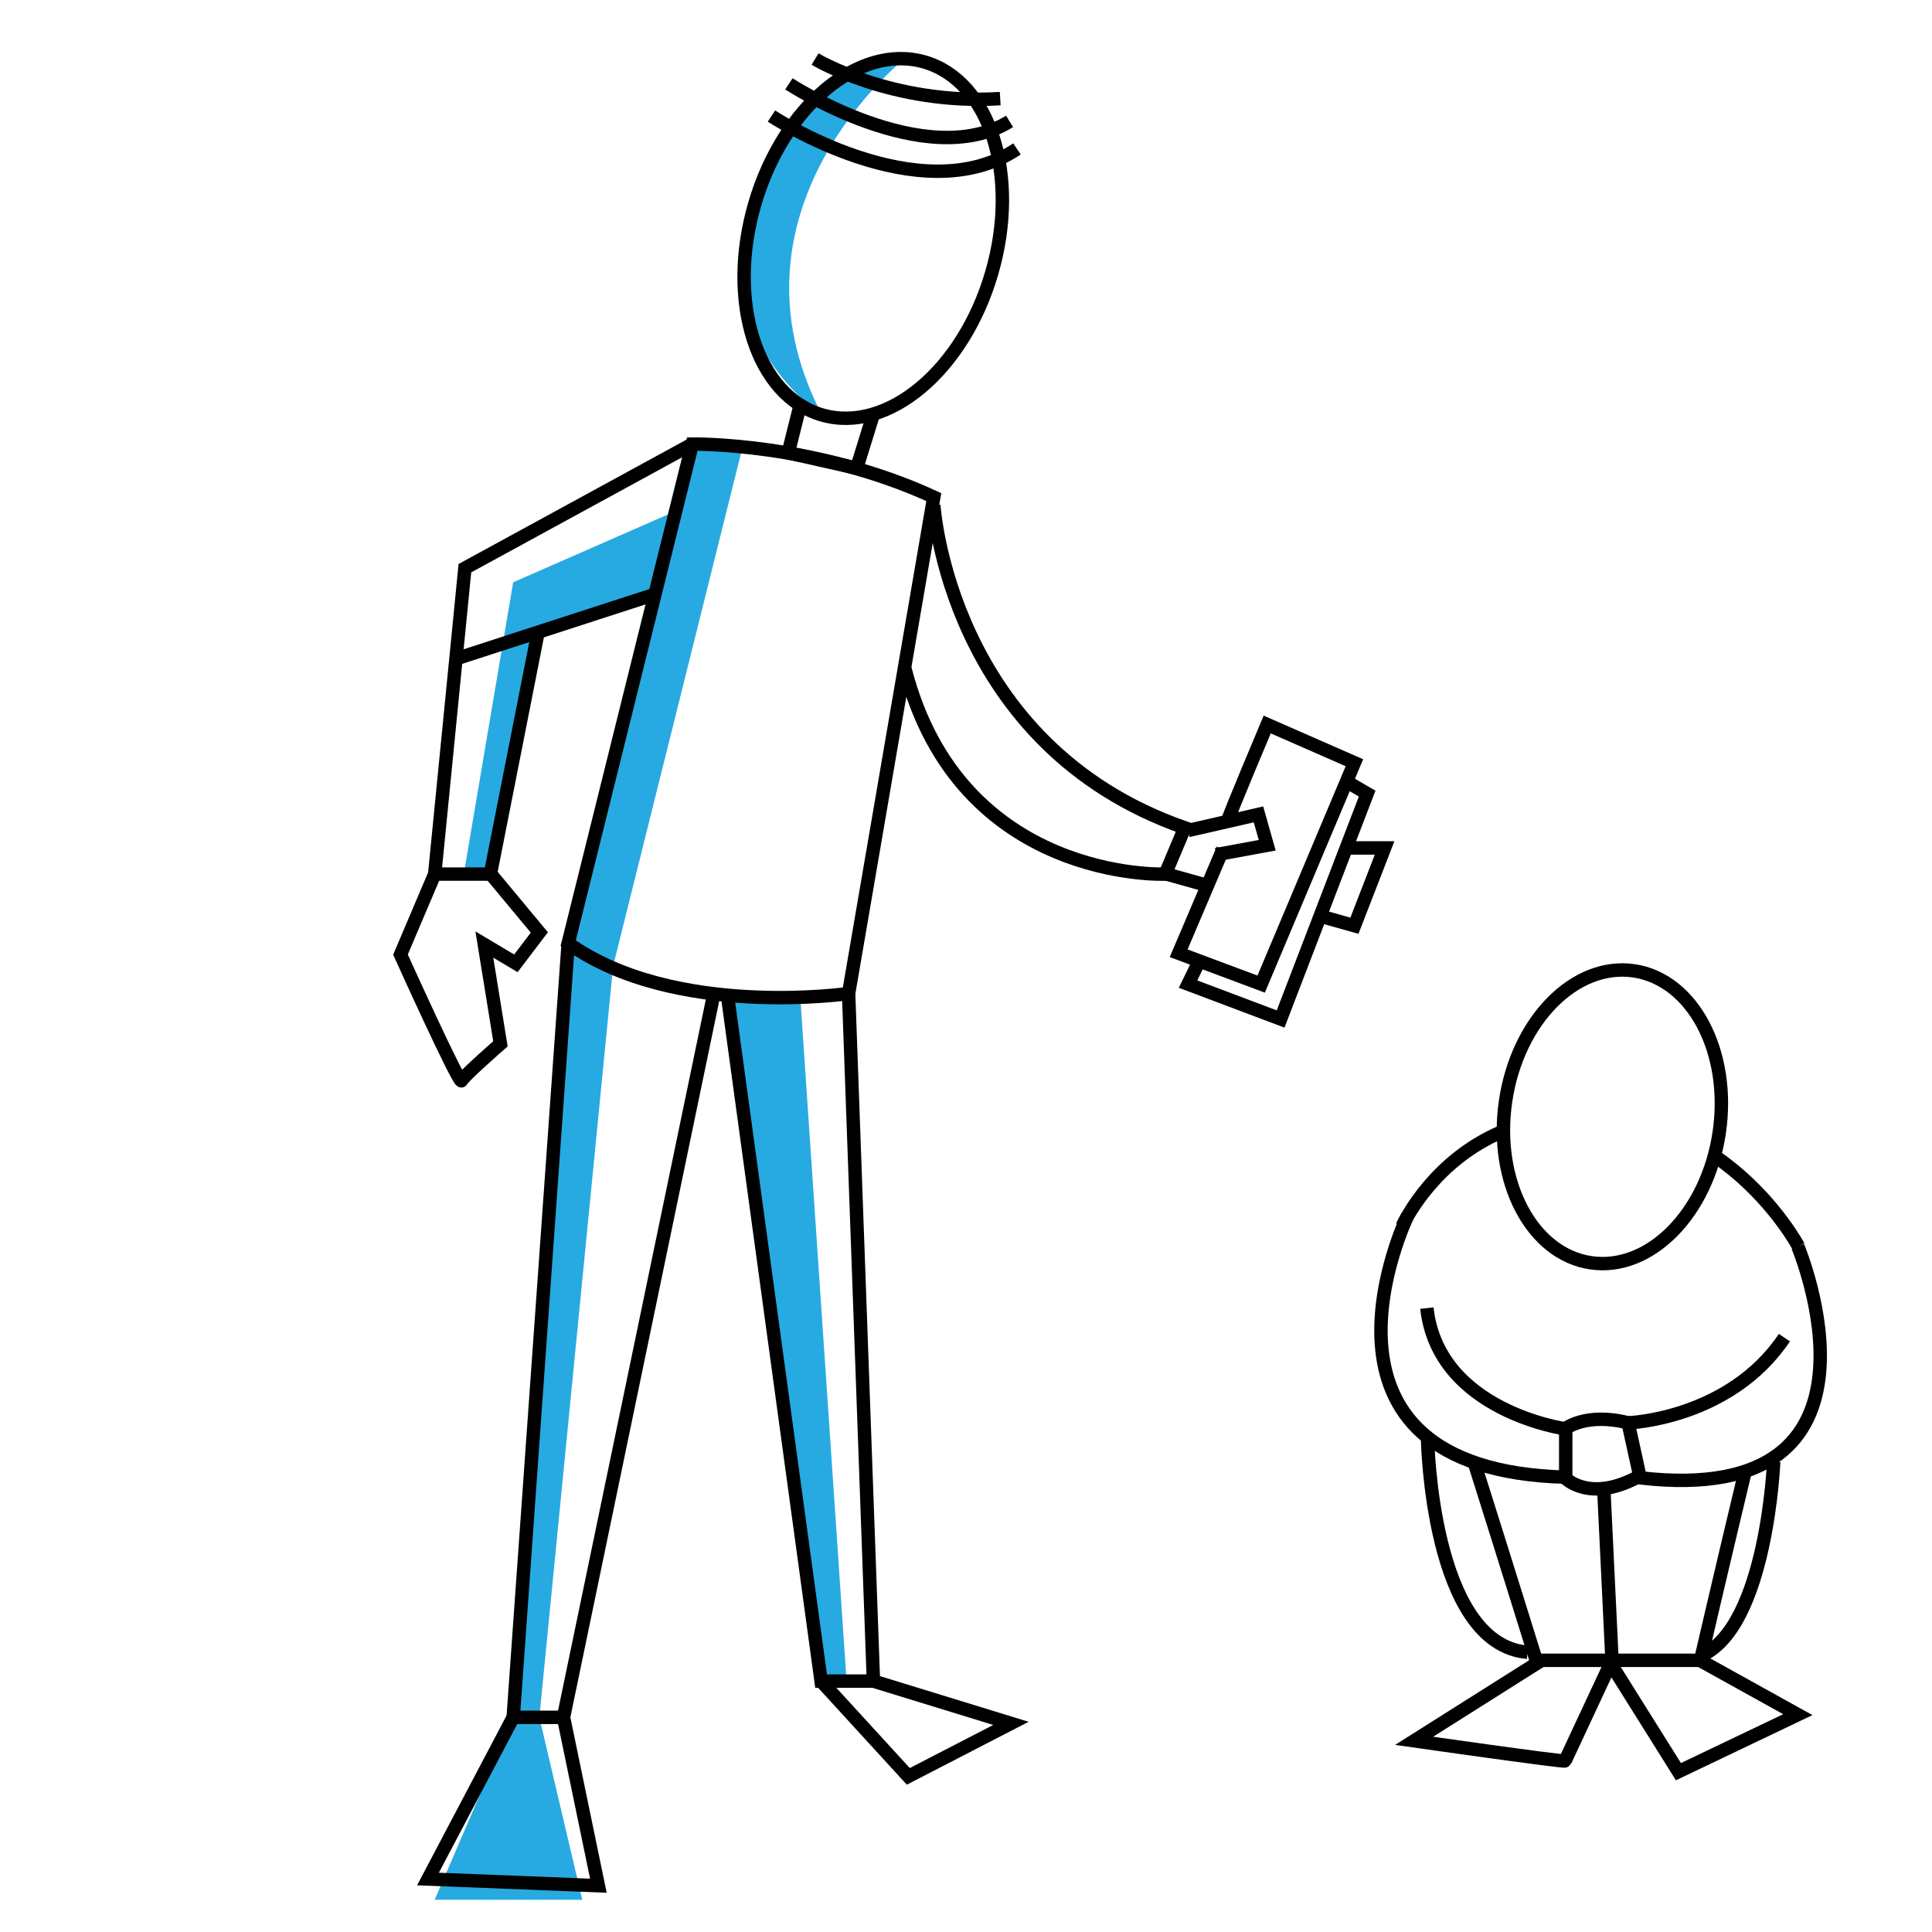 <?xml version="1.0" encoding="utf-8"?>
<!-- Generator: Adobe Illustrator 19.2.1, SVG Export Plug-In . SVG Version: 6.00 Build 0)  -->
<svg version="1.0" xmlns="http://www.w3.org/2000/svg" xmlns:xlink="http://www.w3.org/1999/xlink" x="0px" y="0px" width="288px"
	 height="288px" viewBox="0 0 288 288" enable-background="new 0 0 288 288" xml:space="preserve">
<g id="Layer_2">
	<path fill="#27AAE1" d="M134.8,8.8c0,0-28.2,22.3-12.3,53c0,0-17.3-11-10.1-31.4S131.8,8.3,134.8,8.8z"/>
	<polygon fill="#27AAE1" points="110.7,66.6 91.4,144 80.4,256 86.8,283.2 64.8,283.2 76.5,256 84.7,140.6 97.6,88.6 80.2,94.3 
		73.1,130.3 69,131.1 76.5,86.8 100,76.5 102.5,66.6 	"/>
	<polygon fill="#27AAE1" points="108.4,148.1 122.4,250.6 126.2,250.6 119.3,148.7 	"/>
</g>
<g id="Layer_1">
	
		<ellipse transform="matrix(0.279 -0.96 0.96 0.279 59.767 150.635)" fill="none" stroke="#000000" stroke-width="2" stroke-miterlimit="10" cx="130.2" cy="35.5" rx="27.4" ry="18.4"/>
	<path fill="none" stroke="#000000" stroke-width="2" stroke-miterlimit="10" d="M121.5,8.8c0,0,11.4,6.9,27.6,5.9"/>
	<path fill="none" stroke="#000000" stroke-width="2" stroke-miterlimit="10" d="M117.6,12.5c0,0,20.3,13.3,32.9,5.6"/>
	<path fill="none" stroke="#000000" stroke-width="2" stroke-miterlimit="10" d="M115,17.3c0,0,22.1,14.6,36.6,4.9"/>
	<polyline fill="none" stroke="#000000" stroke-width="2" stroke-miterlimit="10" points="119.3,60.3 117.5,67.5 127.7,69.8 
		130.2,61.7 	"/>
	<path fill="none" stroke="#000000" stroke-width="2" stroke-miterlimit="10" d="M103.2,66.2c0,0,18.2-0.3,36,7.9l-12.7,74
		c0,0-26,3.8-41.8-7.5L103.2,66.2z"/>
	<polyline fill="none" stroke="#000000" stroke-width="2" stroke-miterlimit="10" points="103.2,66.2 69.3,84.7 64.8,130.3 
		73.1,130.3 80.2,94.3 	"/>
	<line fill="none" stroke="#000000" stroke-width="2" stroke-miterlimit="10" x1="97.6" y1="88.6" x2="68" y2="98.2"/>
	<path fill="none" stroke="#000000" stroke-width="2" stroke-miterlimit="10" d="M64.8,130.3l-5.1,12c0,0,8.8,19.5,9.1,18.8
		c0.3-0.7,5.8-5.5,5.8-5.5l-2.4-14.8l4.7,2.8l3.5-4.6l-7.4-8.9"/>
	<path fill="none" stroke="#000000" stroke-width="2" stroke-miterlimit="10" d="M139.2,75.3c0,0,2.2,35.8,37.4,48.1l-2.9,6.9
		c0,0-30.6,1.3-38.8-30.6"/>
	<path fill="none" stroke="#000000" stroke-width="2" stroke-miterlimit="10" d="M180.7,132.2c-4.3-1.2-7.5-2.1-7.5-2.1"/>
	<polyline fill="none" stroke="#000000" stroke-width="2" stroke-miterlimit="10" points="177.1,123.8 187.6,121.4 188.9,126 
		181.3,127.4 	"/>
	<path fill="none" stroke="#000000" stroke-width="2" stroke-miterlimit="10" d="M183,122.4c0.2-0.9,5.9-14.4,5.9-14.4l13,5.7
		L188,146.7l-12.3-4.6l6.6-15.5"/>
	<polyline fill="none" stroke="#000000" stroke-width="2" stroke-miterlimit="10" points="200.7,116.5 203.8,118.3 190.9,151.9 
		177.1,146.7 178.8,143.2 	"/>
	<path fill="none" stroke="#000000" stroke-width="2" stroke-miterlimit="10" d="M200.7,126.4h5.7l-4.5,11.6c0,0-1.8-0.5-4.6-1.3"/>
	<polyline fill="none" stroke="#000000" stroke-width="2" stroke-miterlimit="10" points="84.7,140.6 76.5,256 84,256 106.3,148.7 	
		"/>
	<polyline fill="none" stroke="#000000" stroke-width="2" stroke-miterlimit="10" points="126.5,148.1 130.2,250.6 122.4,250.6 
		108.4,148.1 	"/>
	<polyline fill="none" stroke="#000000" stroke-width="2" stroke-miterlimit="10" points="76.5,256 63.8,280.1 89.2,281.1 84,256 	
		"/>
	<polyline fill="none" stroke="#000000" stroke-width="2" stroke-miterlimit="10" points="122.4,250.6 135.4,264.8 150.7,256.9 
		130.2,250.6 	"/>
	
		<ellipse transform="matrix(0.146 -0.989 0.989 0.146 40.805 379.856)" fill="none" stroke="#000000" stroke-width="2" stroke-miterlimit="10" cx="240.3" cy="166.3" rx="22" ry="16.1"/>
	<path fill="none" stroke="#000000" stroke-width="2" stroke-miterlimit="10" d="M209,182.8c0.7-1.4,5-9.9,14.9-14.1"/>
	<path fill="none" stroke="#000000" stroke-width="2" stroke-miterlimit="10" d="M255.7,172.4c7.3,5,11.4,11.6,12.4,13.4"/>
	<path fill="none" stroke="#000000" stroke-width="2" stroke-miterlimit="10" d="M209.8,181.3c0,0-18.2,37.8,23.6,38.9V213
		c0,0-19-2.6-20.7-18"/>
	<path fill="none" stroke="#000000" stroke-width="2" stroke-miterlimit="10" d="M268,185.8c0,0,16.4,39.1-23.5,34.5l-1.8-8.2
		c0,0,15.1-0.5,23.3-12.7"/>
	<path fill="none" stroke="#000000" stroke-width="2" stroke-miterlimit="10" d="M233.3,213c0,0,3.1-2.5,9.4-0.9"/>
	<path fill="none" stroke="#000000" stroke-width="2" stroke-miterlimit="10" d="M233.3,220.3c0,0,3.5,3.7,10.6,0"/>
	<path fill="none" stroke="#000000" stroke-width="2" stroke-miterlimit="10" d="M260.2,219.1c-3.5,14.6-6.7,28.4-6.7,28.4H229
		c0,0-4.5-14.5-9.3-29.7"/>
	<path fill="none" stroke="#000000" stroke-width="2" stroke-miterlimit="10" d="M212.8,214.4c0,0,0.5,30.7,14.9,31.9"/>
	<path fill="none" stroke="#000000" stroke-width="2" stroke-miterlimit="10" d="M229.8,247.5l-19,12c0,0,22.4,3.2,22.5,3s7-15,7-15
		l-1.2-25"/>
	<path fill="none" stroke="#000000" stroke-width="2" stroke-miterlimit="10" d="M264.4,217.9c0,0-1,24.6-10.8,28.9"/>
	<polyline fill="none" stroke="#000000" stroke-width="2" stroke-miterlimit="10" points="240.3,248.3 250.2,264.1 268,255.6 
		253.4,247.5 	"/>
</g>
<g id="Layer_3">
	<path opacity="0" fill="none" stroke="#000000" stroke-width="25" stroke-miterlimit="10" d="M116,9.7c9-0.8,18.1-1,27.1-0.5
		c-13.4,9-31.9,6.2-46.3,13.7c19.9,1.1,39.7,3.2,59.4,6.3c-19.6,4.3-39.1,9-58.6,14c17.3-0.7,34.7,0.4,51.8,3.2
		c-23.4,5.3-49.2,2.7-70.1,14.5c23.9,0.4,47.8,0.9,71.7,1.6c-20.2,7.5-41.3,12.4-62.7,14.7c-9.4,1-19.7,1.8-26.7,8.2
		c24.9,0.3,49.8,0.7,74.8,1c-26,7.1-52,14.2-77.3,23.5c21.6-0.3,43.2,0.6,64.7,2.7c-21.7,5.3-43.2,11.3-64.4,18
		c26.3,0.5,52.6,0.9,78.9,1.4c-24.3,4.2-49,8.5-71.1,19.2c23.8,0.6,47.7,1.1,71.5,1.7c-24.8,1.3-49.5,5.5-73.3,12.6
		c19.2,2,38.3,4.1,57.5,6.1c-22.2,0.8-44.4,4.4-65.8,10.6c-4.3,1.3-8.9,2.8-11.7,6.4c32.6-1.2,65.2-2.5,97.8-3.7
		c-19.7,4.7-39.3,9.4-59,14c22.8,0,45.6-0.1,68.5-0.1c-31.5,8.9-64.7,8.9-96.8,15c-3.2,0.6-6.8,1.5-8.6,4.2
		c31.3-3.7,63-4.9,94.5-3.5c-29.2,6-57.8,15.3-85,27.6c32.3-3.1,64.7-6.2,97-4.9c-28.2,8.8-57.7,12.9-87,16.8
		c14.3,1.5,28.7,3,43,4.5c-21,1.2-42.1,2.4-63.1,3.6c18.8,0.3,37.8,0.6,56,5.4c-17.3,2.5-34.7,4.9-52,7.4
		c20.6,3.9,41.7,4.6,62.5,2.2"/>
</g>
</svg>
